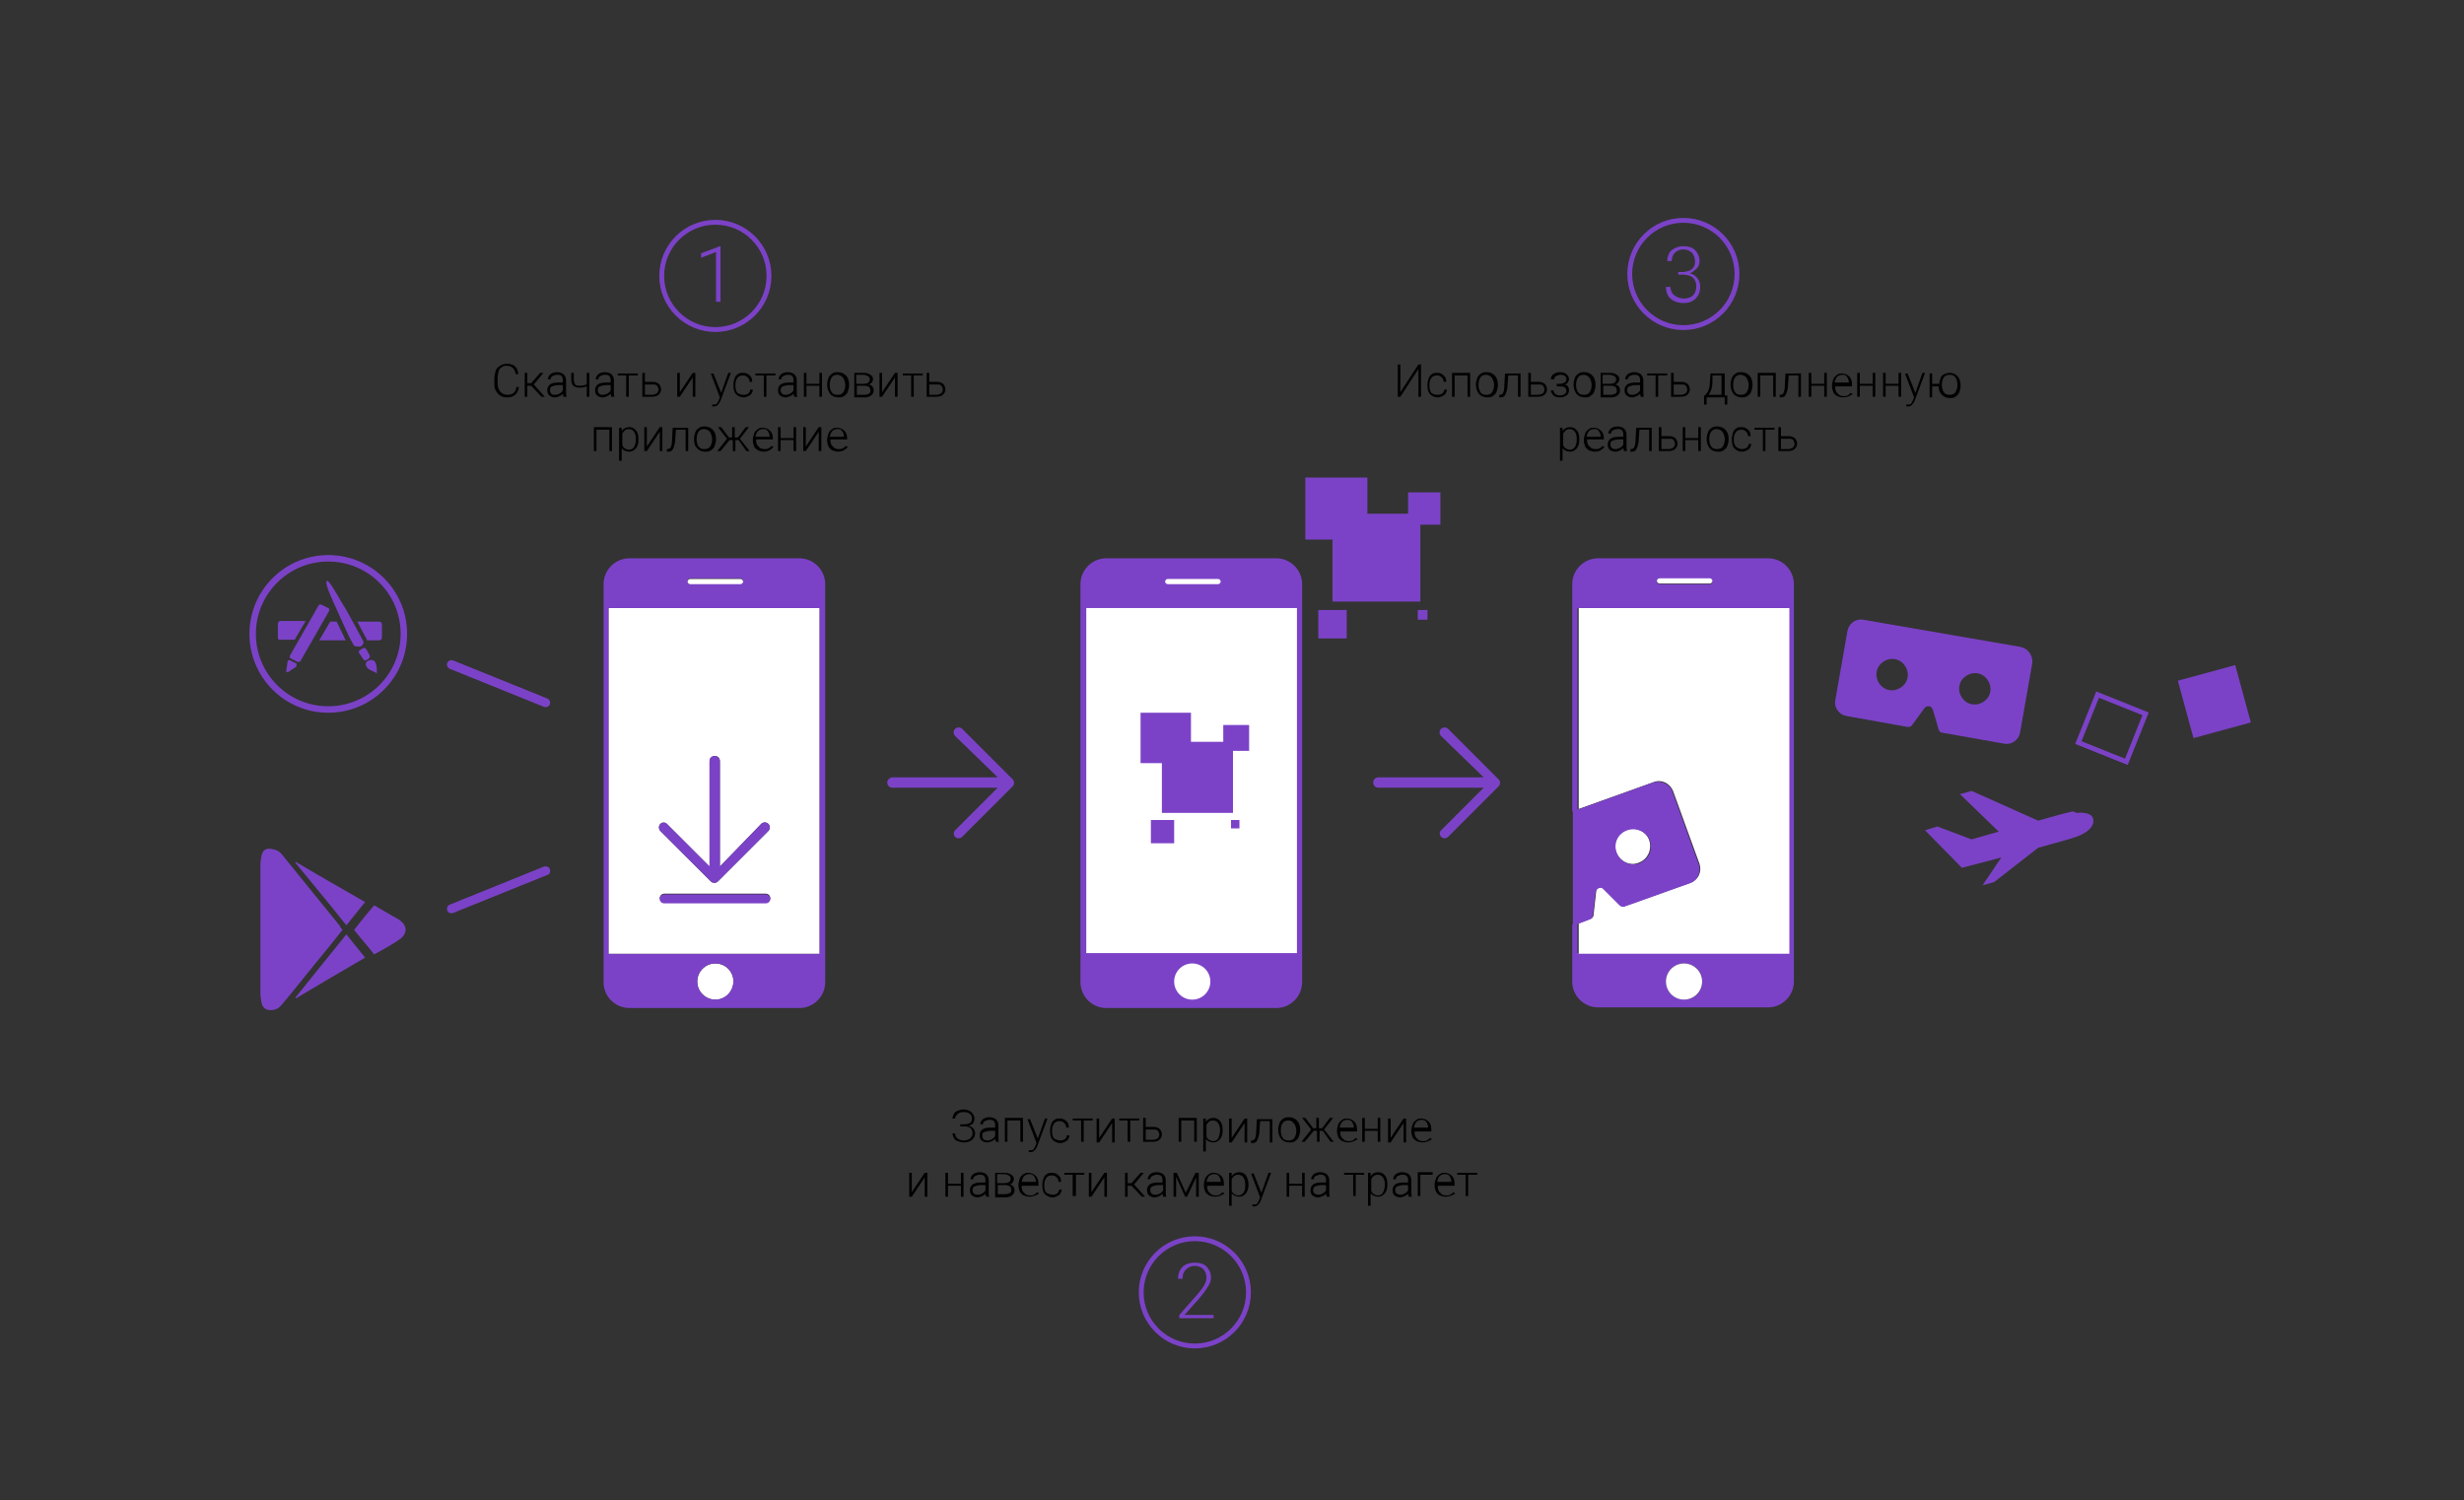 <?xml version="1.0" encoding="utf-8"?>
<!-- Generator: Adobe Illustrator 19.0.1, SVG Export Plug-In . SVG Version: 6.00 Build 0)  -->
<svg version="1.1" id="Слой_1" xmlns="http://www.w3.org/2000/svg" xmlns:xlink="http://www.w3.org/1999/xlink" x="0px" y="0px"
	 viewBox="0 0 381.3 232.2" style="enable-background:new 0 0 381.3 232.2;" xml:space="preserve">
<rect x="0" y="0" width="381.3" height="232.2" fill="#333333" stroke="none"/>
<style type="text/css">
	.st0{fill:#7B42C7;}
	.st1{fill:none;stroke:#7B42C7;stroke-miterlimit:10;}
	.st2{fill:#FFFFFF;}
	.st3{fill:none;}
	.st4{fill:none;stroke:#7B42C7;stroke-width:0.75;stroke-miterlimit:10;}
</style>
<g>
	<polygon class="st0" points="217.9,76.2 217.9,79.5 211.6,79.5 211.6,73.9 202,73.9 202,83.5 206.2,83.5 206.2,93.1 219.8,93.1 
		219.8,81.2 222.9,81.2 222.9,76.2 	"/>
	<rect x="204" y="94.4" class="st0" width="4.4" height="4.4"/>
	<rect x="219.4" y="94.4" class="st0" width="1.5" height="1.5"/>
</g>
<path class="st0" d="M43,98.7v-2.2c0-0.2,0.2-0.4,0.4-0.4h3.9l-1.7,2.9h-2.2C43.2,99.1,43,98.9,43,98.7z M45.8,103.2l-1.2,0.8
	c-0.2,0.1-0.3,0-0.3-0.2l0.2-1.4c0-0.2,0.2-0.3,0.4-0.2l1,0.5C45.9,102.9,45.9,103.1,45.8,103.2z M46,102.4l-1-0.5
	c-0.2-0.1-0.2-0.3-0.1-0.5l4.4-7.7c0.1-0.2,0.3-0.2,0.5-0.1l1,0.5c0.2,0.1,0.2,0.3,0.1,0.5l-4.4,7.7C46.5,102.4,46.2,102.5,46,102.4
	z M49.4,99.1l1.7-2.9h1l1.4,2.9H49.4z M54.9,100c-0.4-0.2-2.3-4.6-2.8-5.7c-0.5-1.1-2-4.2-1.5-4.4c0.3-0.2,1.6,2.2,2.5,3.7
	c0.9,1.4,2.8,5.1,3.1,5.6c0.2,0.4-0.2,0.8-0.5,0.9C55.4,100,55.3,100.1,54.9,100z M56.2,102l-0.6-0.9c-0.1-0.2-0.1-0.4,0.1-0.5
	l0.5-0.3c0.2-0.1,0.4,0,0.5,0.2l0.5,0.9c0.1,0.2,0,0.4-0.2,0.6l-0.4,0.2C56.5,102.2,56.3,102.2,56.2,102z M58.3,104.3
	c-0.1-0.4-1-0.4-1.5-1c-0.4-0.6-0.1-0.9,0.1-1C58.6,101.4,58.3,104.3,58.3,104.3z M59.1,98.7c0,0.2-0.2,0.4-0.4,0.4h-1.9
	c0-0.1-0.1-0.2-0.1-0.3c-0.1-0.1-0.2-0.3-0.4-0.7c-0.3-0.5-0.6-1.2-1-1.9h3.4c0.2,0,0.4,0.2,0.4,0.4L59.1,98.7L59.1,98.7z"/>
<g>
	<path class="st0" d="M53,143.9c-1.4,1.8-2.8,3.5-4.2,5.2c-1.8,2.2-3.5,4.4-5.3,6.5c-0.5,0.6-1.2,0.8-2,0.7c-0.8-0.2-1-0.8-1.1-1.5
		c0-0.3-0.1-0.6-0.1-0.9c0-6.7,0-13.4,0-20.1c0-0.5,0.1-1,0.2-1.5c0.2-0.8,0.8-1.1,1.6-0.9c0.6,0.1,1.1,0.3,1.5,0.8
		c3,3.7,6,7.4,9,11.1C52.7,143.6,52.8,143.7,53,143.9z"/>
	<path class="st0" d="M57.9,147.7c-1-1.3-2.1-2.5-3.1-3.8c1-1.3,2-2.5,3.1-3.8c0.4,0.2,0.8,0.5,1.2,0.7c0.9,0.5,1.7,1,2.6,1.5
		c1.4,0.9,1.4,2.2,0.1,3.1c-0.2,0.1-0.4,0.3-0.6,0.4C60.1,146.5,59,147.1,57.9,147.7z"/>
	<path class="st0" d="M56.5,139.6c-1,1.2-1.9,2.4-2.9,3.6c-2.6-3.3-5.3-6.5-7.9-9.7c0,0,0-0.1,0.1-0.1
		C49.3,135.5,52.9,137.5,56.5,139.6z"/>
	<path class="st0" d="M53.6,144.6c1,1.2,1.9,2.4,2.9,3.6c-3.6,2.1-7.2,4.2-10.7,6.3c0,0,0-0.1-0.1-0.1
		C48.3,151.2,50.9,147.9,53.6,144.6z"/>
</g>
<circle class="st1" cx="50.8" cy="98.1" r="11.7"/>
<path class="st0" d="M137.3,121.1c0,0.4,0.3,0.8,0.8,0.8h16.3l-6.6,6.6c-0.2,0.2-0.2,0.3-0.2,0.5c0,0.2,0.1,0.4,0.2,0.5
	c0.3,0.3,0.8,0.3,1.1,0l7.8-7.8c0.3-0.3,0.3-0.8,0-1.1l-7.8-7.8c-0.3-0.3-0.8-0.3-1.1,0c-0.3,0.3-0.3,0.8,0,1.1l6.6,6.4l-16.3,0
	C137.7,120.3,137.3,120.7,137.3,121.1z"/>
<g>
	<circle class="st2" cx="110.7" cy="151.9" r="2.8"/>
	<g>
		<circle class="st3" cx="110.7" cy="151.9" r="2.8"/>
		<path class="st3" d="M110,136.4c0.3,0.3,0.8,0.3,1.1,0l7.8-7.8c0.3-0.3,0.3-0.8,0-1.1c-0.3-0.3-0.8-0.3-1.1,0l-6.4,6.6l0-16.3
			c0-0.4-0.3-0.8-0.8-0.8s-0.8,0.3-0.8,0.8v16.3l-6.6-6.6c-0.2-0.2-0.3-0.2-0.5-0.2s-0.4,0.1-0.5,0.2c-0.3,0.3-0.3,0.8,0,1.1
			L110,136.4z"/>
		<path class="st3" d="M118.5,138.4h-15.7c-0.4,0-0.7,0.3-0.7,0.7s0.3,0.7,0.7,0.7h15.7c0.4,0,0.7-0.3,0.7-0.7
			S118.8,138.4,118.5,138.4z"/>
		<path class="st0" d="M123.7,86.4H97.4c-2.2,0-4,1.8-4,4V152c0,2.2,1.8,4,4,4h26.3c2.2,0,4-1.8,4-4V90.4
			C127.7,88.2,125.9,86.4,123.7,86.4z M106.8,89.5h7.8c0.2,0,0.4,0.2,0.4,0.4s-0.2,0.4-0.4,0.4h-7.8c-0.2,0-0.4-0.2-0.4-0.4
			S106.6,89.5,106.8,89.5z M110.7,154.7c-1.5,0-2.8-1.2-2.8-2.8c0-1.5,1.2-2.8,2.8-2.8s2.8,1.2,2.8,2.8
			C113.4,153.5,112.2,154.7,110.7,154.7z M126.8,147.6H94.2V94.1h32.6V147.6z"/>
		<path class="st2" d="M94.2,147.6h32.6V94.1H94.2V147.6z M118.5,139.7h-15.7c-0.4,0-0.7-0.3-0.7-0.7s0.3-0.7,0.7-0.7h15.7
			c0.4,0,0.7,0.3,0.7,0.7S118.8,139.7,118.5,139.7z M102.2,127.5c0.2-0.2,0.3-0.2,0.5-0.2s0.4,0.1,0.5,0.2l6.6,6.6v-16.3
			c0-0.4,0.3-0.8,0.8-0.8s0.8,0.3,0.8,0.8l0,16.3l6.4-6.6c0.3-0.3,0.8-0.3,1.1,0c0.3,0.3,0.3,0.8,0,1.1l-7.8,7.8
			c-0.3,0.3-0.8,0.3-1.1,0l-7.8-7.8C101.9,128.3,101.9,127.8,102.2,127.5z"/>
		<path class="st2" d="M106.8,90.4h7.8c0.2,0,0.4-0.2,0.4-0.4s-0.2-0.4-0.4-0.4h-7.8c-0.2,0-0.4,0.2-0.4,0.4S106.6,90.4,106.8,90.4z
			"/>
	</g>
	<path class="st0" d="M110,136.4c0.3,0.3,0.8,0.3,1.1,0l7.8-7.8c0.3-0.3,0.3-0.8,0-1.1c-0.3-0.3-0.8-0.3-1.1,0l-6.4,6.6l0-16.3
		c0-0.4-0.3-0.8-0.8-0.8s-0.8,0.3-0.8,0.8v16.3l-6.6-6.6c-0.2-0.2-0.3-0.2-0.5-0.2s-0.4,0.1-0.5,0.2c-0.3,0.3-0.3,0.8,0,1.1
		L110,136.4z"/>
	<path class="st0" d="M118.5,138.4h-15.7c-0.4,0-0.7,0.3-0.7,0.7s0.3,0.7,0.7,0.7h15.7c0.4,0,0.7-0.3,0.7-0.7
		S118.8,138.4,118.5,138.4z"/>
</g>
<path class="st0" d="M84.7,135.4l-14.6,5.9c-0.3,0.1-0.7,0-0.9-0.4v0c-0.1-0.3,0-0.7,0.4-0.9l14.6-5.9c0.3-0.1,0.7,0,0.9,0.4l0,0
	C85.2,134.9,85.1,135.3,84.7,135.4z"/>
<path class="st0" d="M84.7,108.1l-14.6-5.9c-0.3-0.1-0.7,0-0.9,0.4l0,0c-0.1,0.3,0,0.7,0.4,0.9l14.6,5.9c0.3,0.1,0.7,0,0.9-0.4l0,0
	C85.2,108.7,85.1,108.3,84.7,108.1z"/>
<path class="st0" d="M197.5,156h-26.3c-2.2,0-4-1.8-4-4V90.4c0-2.2,1.8-4,4-4h26.3c2.2,0,4,1.8,4,4V152
	C201.5,154.2,199.7,156,197.5,156z"/>
<rect x="168.1" y="94.1" class="st2" width="32.6" height="53.4"/>
<circle class="st2" cx="184.5" cy="151.9" r="2.8"/>
<path class="st2" d="M188.5,90.4h-7.8c-0.2,0-0.4-0.2-0.4-0.4l0,0c0-0.2,0.2-0.4,0.4-0.4h7.8c0.2,0,0.4,0.2,0.4,0.4l0,0
	C188.9,90.2,188.7,90.4,188.5,90.4z"/>
<g>
	<polygon class="st0" points="189.3,112.2 189.3,114.8 184.3,114.8 184.3,110.3 176.5,110.3 176.5,118.1 179.8,118.1 179.8,125.8 
		190.8,125.8 190.8,116.2 193.3,116.2 193.3,112.2 	"/>
	<rect x="178.1" y="126.9" class="st0" width="3.6" height="3.6"/>
	<rect x="190.5" y="126.9" class="st0" width="1.3" height="1.3"/>
</g>
<path class="st0" d="M212.5,121.1c0,0.4,0.3,0.8,0.8,0.8h16.3l-6.6,6.6c-0.2,0.2-0.2,0.3-0.2,0.5c0,0.2,0.1,0.4,0.2,0.5
	c0.3,0.3,0.8,0.3,1.1,0l7.8-7.8c0.3-0.3,0.3-0.8,0-1.1l-7.8-7.8c-0.3-0.3-0.8-0.3-1.1,0c-0.3,0.3-0.3,0.8,0,1.1l6.6,6.4l-16.3,0
	C212.8,120.3,212.5,120.7,212.5,121.1z"/>
<g>
	<path class="st3" d="M241.8,134.9c-0.5-1.4-2.1-2.1-3.5-1.6c-1.4,0.5-2.1,2.1-1.6,3.5c0.5,1.4,2.1,2.1,3.5,1.6
		C241.6,137.9,242.3,136.3,241.8,134.9C241.8,134.9,241.8,134.9,241.8,134.9z"/>
	<path class="st0" d="M273.6,86.4h-26.3c-2.2,0-4,1.8-4,4v35.2l0.8-0.3V94.1h32.6v53.4h-32.6v-4.7l-0.8,0.3v8.8c0,2.2,1.8,4,4,4
		h26.3c2.2,0,4-1.8,4-4V90.4C277.6,88.2,275.8,86.4,273.6,86.4z M264.6,90.4h-7.8c-0.2,0-0.4-0.2-0.4-0.4s0.2-0.4,0.4-0.4h7.8
		c0.2,0,0.4,0.2,0.4,0.4S264.8,90.4,264.6,90.4z M260.6,154.7c-1.5,0-2.8-1.2-2.8-2.8c0-1.5,1.2-2.8,2.8-2.8s2.8,1.2,2.8,2.8
		C263.4,153.5,262.2,154.7,260.6,154.7z"/>
	<path class="st2" d="M258.9,122.4l4.1,11.3c0.4,1.2-0.2,2.5-1.4,2.9l-10.1,3.6c-0.3,0.1-0.6,0-0.8-0.2l-2.5-2.5
		c-0.1-0.1-0.3-0.2-0.4-0.2c-0.4,0-0.8,0.3-0.8,0.7l-0.4,3.6c0,0.3-0.2,0.5-0.5,0.6l-1.8,0.7v4.7h32.6V94.1h-32.6v31.1l11.7-4.2
		C257.1,120.6,258.4,121.2,258.9,122.4z"/>
	<path class="st2" d="M253.6,133.5c1.4-0.5,2.1-2.1,1.6-3.5c0,0,0,0,0,0c-0.5-1.4-2.1-2.1-3.5-1.6c-1.4,0.5-2.1,2.1-1.6,3.5
		C250.7,133.3,252.2,134.1,253.6,133.5z"/>
	<circle class="st2" cx="260.6" cy="151.9" r="2.8"/>
	<path class="st2" d="M264.6,89.5h-7.8c-0.2,0-0.4,0.2-0.4,0.4s0.2,0.4,0.4,0.4h7.8c0.2,0,0.4-0.2,0.4-0.4S264.8,89.5,264.6,89.5z"
		/>
	<polygon class="st0" points="244.2,125.2 243.4,125.5 243.4,143.2 244.2,142.9 	"/>
	<path class="st0" d="M246,142.3c0.3-0.1,0.5-0.3,0.5-0.6l0.4-3.6c0-0.4,0.4-0.7,0.8-0.7c0.2,0,0.3,0.1,0.4,0.2l2.5,2.5
		c0.2,0.2,0.5,0.3,0.8,0.2l10.1-3.6c1.2-0.4,1.8-1.8,1.4-2.9l-4.1-11.3c-0.4-1.2-1.8-1.8-3-1.4l-11.7,4.2v17.7L246,142.3z
		 M251.8,128.5c1.4-0.5,3,0.2,3.5,1.6c0,0,0,0,0,0c0.5,1.4-0.2,2.9-1.6,3.5c-1.4,0.5-3-0.2-3.5-1.6
		C249.6,130.5,250.4,129,251.8,128.5z"/>
</g>
<path class="st0" d="M312.6,100.1l-24.3-4.2c-1.1-0.2-2.2,0.6-2.4,1.7l-1.9,10.8c-0.2,1.1,0.6,2.2,1.7,2.4l9.5,1.7
	c0.3,0,0.5,0,0.7-0.3l1.9-2.6c0.2-0.3,0.7-0.4,1-0.2c0.1,0.1,0.2,0.2,0.3,0.4l0.9,3.1c0.1,0.3,0.3,0.5,0.6,0.5l9.6,1.7
	c1.1,0.2,2.2-0.6,2.4-1.7l1.9-10.8C314.6,101.4,313.8,100.3,312.6,100.1z M292.4,106.8c-1.3-0.2-2.2-1.5-2-2.8s1.5-2.2,2.8-2
	c1.3,0.2,2.2,1.5,2,2.8c0,0,0,0,0,0C295,106.1,293.7,107,292.4,106.8z M305.2,109c-1.3-0.2-2.2-1.5-2-2.8c0.2-1.3,1.5-2.2,2.8-2
	c1.3,0.2,2.2,1.5,2,2.8c0,0,0,0,0,0C307.8,108.3,306.5,109.2,305.2,109z"/>
<rect x="338" y="104" transform="matrix(0.965 -0.263 0.263 0.965 -16.503 93.88)" class="st0" width="9.2" height="9.2"/>
<rect x="323" y="108.6" transform="matrix(0.928 0.372 -0.372 0.928 65.257 -113.442)" class="st4" width="8" height="8"/>
<circle class="st4" cx="110.7" cy="42.7" r="8.3"/>
<g>
	<path class="st0" d="M111.5,46.7h-0.7V39l-2.3,0.9v-0.7l2.9-1.1h0.1V46.7z"/>
</g>
<circle class="st4" cx="184.9" cy="200" r="8.3"/>
<circle class="st4" cx="260.5" cy="42.4" r="8.3"/>
<g>
	<path class="st0" d="M187.8,204h-5.3v-0.5l2.9-3.3c0.5-0.6,0.8-1,1-1.4s0.3-0.7,0.3-1.1c0-0.5-0.2-1-0.5-1.3s-0.8-0.5-1.3-0.5
		c-0.6,0-1,0.2-1.4,0.6s-0.5,0.8-0.5,1.4h-0.7c0-0.5,0.1-0.9,0.3-1.3s0.5-0.7,0.9-0.9s0.9-0.3,1.4-0.3c0.8,0,1.4,0.2,1.8,0.6
		s0.7,1,0.7,1.7c0,0.4-0.1,0.8-0.4,1.3s-0.7,1.1-1.3,1.8l-2.4,2.7h4.5V204z"/>
</g>
<g>
	<path class="st0" d="M259.6,42.1h0.7c0.4,0,0.8-0.1,1.1-0.2s0.5-0.3,0.7-0.6s0.2-0.5,0.2-0.9c0-0.5-0.2-1-0.5-1.3s-0.8-0.5-1.3-0.5
		c-0.5,0-1,0.2-1.3,0.5s-0.5,0.7-0.5,1.3h-0.7c0-0.4,0.1-0.8,0.3-1.2s0.5-0.6,0.9-0.8s0.8-0.3,1.3-0.3c0.8,0,1.4,0.2,1.8,0.6
		s0.7,1,0.7,1.7c0,0.4-0.1,0.8-0.4,1.1s-0.6,0.6-1.1,0.8c0.5,0.1,0.9,0.4,1.2,0.8s0.4,0.8,0.4,1.3c0,0.7-0.2,1.3-0.7,1.8
		s-1.1,0.7-1.9,0.7c-0.5,0-1-0.1-1.4-0.3s-0.8-0.5-1-0.9s-0.3-0.8-0.3-1.3h0.7c0,0.5,0.2,1,0.6,1.3s0.9,0.5,1.5,0.5
		c0.6,0,1.1-0.2,1.4-0.5s0.5-0.8,0.5-1.4c0-0.6-0.2-1-0.5-1.3s-0.9-0.5-1.6-0.5h-0.7V42.1z"/>
</g>
<path class="st0" d="M303.6,134.3l6.1-1.6l-2.9,4.3l1.8-0.5l6.8-5.3l5-1.4l0.3-0.1c2.4-0.7,3.5-1.9,3.2-3c-0.2-0.9-1.6-1-2.6-0.9
	c0,0-0.4-0.3-0.7-0.2c-0.1,0-2.4,0.6-5.2,1.4l-10.3-4.6l-1.8,0.5l6,5.8c-2.4,0.7-4.2,1.2-4.2,1.2l-5.3-2l-1.9,0.6L303.6,134.3z"/>
<g>
	<path d="M80.3,59.9c-0.1,0.5-0.2,0.9-0.6,1.2c-0.3,0.3-0.7,0.4-1.3,0.4c-0.4,0-0.7-0.1-1-0.3c-0.3-0.2-0.5-0.4-0.7-0.8
		c-0.2-0.3-0.2-0.7-0.2-1.2v-0.6c0-0.4,0.1-0.8,0.2-1.2s0.4-0.6,0.7-0.8c0.3-0.2,0.6-0.3,1-0.3c0.5,0,1,0.1,1.3,0.4
		c0.3,0.3,0.5,0.7,0.5,1.2h-0.4c-0.1-0.8-0.6-1.3-1.4-1.3c-0.5,0-0.8,0.2-1.1,0.5C77.1,57.6,77,58,77,58.6v0.6c0,0.6,0.1,1,0.4,1.4
		c0.3,0.3,0.6,0.5,1.1,0.5c0.4,0,0.8-0.1,1-0.3c0.2-0.2,0.4-0.5,0.4-0.9H80.3z"/>
	<path d="M82.2,59.7h-0.6v1.7h-0.4v-3.7h0.4v1.6h0.6l1.4-1.6h0.5l-1.5,1.8l1.7,1.9h-0.5L82.2,59.7z"/>
	<path d="M87.2,61.4c0-0.1-0.1-0.3-0.1-0.5c-0.1,0.2-0.3,0.3-0.5,0.4c-0.2,0.1-0.5,0.2-0.7,0.2c-0.4,0-0.6-0.1-0.9-0.3
		c-0.2-0.2-0.3-0.4-0.3-0.8c0-0.4,0.1-0.6,0.4-0.9c0.3-0.2,0.7-0.3,1.3-0.3h0.7v-0.4c0-0.3-0.1-0.5-0.2-0.6
		c-0.2-0.2-0.4-0.2-0.7-0.2c-0.3,0-0.5,0.1-0.7,0.2s-0.3,0.3-0.3,0.5l-0.4,0c0-0.3,0.1-0.5,0.4-0.8c0.3-0.2,0.6-0.3,1-0.3
		c0.4,0,0.7,0.1,1,0.3c0.2,0.2,0.4,0.5,0.4,0.9v1.8c0,0.4,0,0.6,0.1,0.8v0H87.2z M85.9,61.1c0.3,0,0.5-0.1,0.7-0.2
		c0.2-0.1,0.4-0.3,0.5-0.5v-0.8h-0.7c-0.4,0-0.7,0.1-1,0.2c-0.2,0.1-0.3,0.3-0.3,0.6c0,0.2,0.1,0.4,0.2,0.5
		C85.4,61.1,85.6,61.1,85.9,61.1z"/>
	<path d="M91.2,61.4h-0.4v-1.6c-0.3,0.1-0.7,0.2-1,0.2c-0.5,0-0.8-0.1-1.1-0.3c-0.2-0.2-0.3-0.6-0.3-1v-1h0.4v1
		c0,0.4,0.1,0.6,0.2,0.8c0.2,0.2,0.4,0.2,0.8,0.2c0.3,0,0.7-0.1,1-0.2v-1.8h0.4V61.4z"/>
	<path d="M94.6,61.4c0-0.1-0.1-0.3-0.1-0.5c-0.1,0.2-0.3,0.3-0.5,0.4c-0.2,0.1-0.5,0.2-0.7,0.2c-0.4,0-0.6-0.1-0.9-0.3
		c-0.2-0.2-0.3-0.4-0.3-0.8c0-0.4,0.1-0.6,0.4-0.9c0.3-0.2,0.7-0.3,1.3-0.3h0.7v-0.4c0-0.3-0.1-0.5-0.2-0.6
		c-0.2-0.2-0.4-0.2-0.7-0.2c-0.3,0-0.5,0.1-0.7,0.2s-0.3,0.3-0.3,0.5l-0.4,0c0-0.3,0.1-0.5,0.4-0.8c0.3-0.2,0.6-0.3,1-0.3
		c0.4,0,0.7,0.1,1,0.3c0.2,0.2,0.4,0.5,0.4,0.9v1.8c0,0.4,0,0.6,0.1,0.8v0H94.6z M93.3,61.1c0.3,0,0.5-0.1,0.7-0.2
		c0.2-0.1,0.4-0.3,0.5-0.5v-0.8h-0.7c-0.4,0-0.7,0.1-1,0.2c-0.2,0.1-0.3,0.3-0.3,0.6c0,0.2,0.1,0.4,0.2,0.5
		C92.9,61.1,93.1,61.1,93.3,61.1z"/>
	<path d="M98.6,58.1h-1.3v3.3h-0.4v-3.3h-1.3v-0.3h3.1V58.1z"/>
	<path d="M99.8,59.1h1.1c0.3,0,0.5,0,0.7,0.1c0.2,0.1,0.4,0.2,0.5,0.4c0.1,0.2,0.2,0.4,0.2,0.6c0,0.4-0.1,0.6-0.4,0.9
		c-0.2,0.2-0.6,0.3-1,0.3h-1.5v-3.7h0.4V59.1z M99.8,59.4v1.7h1.1c0.3,0,0.5-0.1,0.7-0.2c0.2-0.1,0.3-0.4,0.3-0.6
		c0-0.2-0.1-0.4-0.2-0.6c-0.2-0.2-0.4-0.2-0.7-0.2H99.8z"/>
	<path d="M107.2,57.7h0.4v3.7h-0.4v-3l-2,3h-0.4v-3.7h0.4v3L107.2,57.7z"/>
	<path d="M111.6,60.8l1.1-3.1h0.4l-1.6,4.3l-0.1,0.2c-0.2,0.4-0.5,0.7-0.9,0.7c-0.1,0-0.2,0-0.3,0l0-0.3l0.2,0c0.2,0,0.4,0,0.5-0.1
		c0.1-0.1,0.2-0.3,0.3-0.5l0.2-0.5l-1.4-3.7h0.4L111.6,60.8z"/>
	<path d="M115.1,61.1c0.3,0,0.5-0.1,0.7-0.2c0.2-0.2,0.3-0.4,0.3-0.6h0.4c0,0.2-0.1,0.4-0.2,0.6c-0.1,0.2-0.3,0.3-0.5,0.4
		c-0.2,0.1-0.4,0.2-0.7,0.2c-0.5,0-0.9-0.2-1.2-0.5c-0.3-0.3-0.4-0.8-0.4-1.4v-0.1c0-0.4,0.1-0.7,0.2-1s0.3-0.5,0.5-0.6
		c0.2-0.2,0.5-0.2,0.8-0.2c0.4,0,0.7,0.1,1,0.4c0.3,0.2,0.4,0.6,0.4,1h-0.4c0-0.3-0.1-0.5-0.3-0.7c-0.2-0.2-0.4-0.3-0.7-0.3
		c-0.4,0-0.7,0.1-0.9,0.4c-0.2,0.3-0.3,0.6-0.3,1.1v0.1c0,0.5,0.1,0.8,0.3,1.1C114.4,61,114.7,61.1,115.1,61.1z"/>
	<path d="M119.9,58.1h-1.3v3.3h-0.4v-3.3h-1.3v-0.3h3.1V58.1z"/>
	<path d="M122.9,61.4c0-0.1-0.1-0.3-0.1-0.5c-0.1,0.2-0.3,0.3-0.5,0.4c-0.2,0.1-0.5,0.2-0.7,0.2c-0.4,0-0.6-0.1-0.9-0.3
		c-0.2-0.2-0.3-0.4-0.3-0.8c0-0.4,0.1-0.6,0.4-0.9c0.3-0.2,0.7-0.3,1.3-0.3h0.7v-0.4c0-0.3-0.1-0.5-0.2-0.6
		c-0.2-0.2-0.4-0.2-0.7-0.2c-0.3,0-0.5,0.1-0.7,0.2s-0.3,0.3-0.3,0.5l-0.4,0c0-0.3,0.1-0.5,0.4-0.8c0.3-0.2,0.6-0.3,1-0.3
		c0.4,0,0.7,0.1,1,0.3c0.2,0.2,0.4,0.5,0.4,0.9v1.8c0,0.4,0,0.6,0.1,0.8v0H122.9z M121.6,61.1c0.3,0,0.5-0.1,0.7-0.2
		c0.2-0.1,0.4-0.3,0.5-0.5v-0.8h-0.7c-0.4,0-0.7,0.1-1,0.2c-0.2,0.1-0.3,0.3-0.3,0.6c0,0.2,0.1,0.4,0.2,0.5
		C121.2,61.1,121.4,61.1,121.6,61.1z"/>
	<path d="M127.2,61.4h-0.4v-1.7h-2v1.7h-0.4v-3.7h0.4v1.7h2v-1.7h0.4V61.4z"/>
	<path d="M128,59.5c0-0.4,0.1-0.7,0.2-1c0.1-0.3,0.3-0.5,0.6-0.7c0.3-0.2,0.5-0.2,0.9-0.2c0.5,0,0.9,0.2,1.2,0.5
		c0.3,0.3,0.5,0.8,0.5,1.4v0.1c0,0.4-0.1,0.7-0.2,1c-0.1,0.3-0.3,0.5-0.6,0.7s-0.5,0.2-0.9,0.2c-0.5,0-0.9-0.2-1.2-0.5
		C128.2,60.6,128,60.2,128,59.5L128,59.5z M128.4,59.6c0,0.4,0.1,0.8,0.3,1.1c0.2,0.3,0.5,0.4,0.9,0.4c0.4,0,0.7-0.1,0.9-0.4
		c0.2-0.3,0.3-0.7,0.3-1.1v-0.1c0-0.3-0.1-0.5-0.2-0.8s-0.3-0.4-0.4-0.5c-0.2-0.1-0.4-0.2-0.6-0.2c-0.4,0-0.7,0.1-0.9,0.4
		C128.5,58.7,128.4,59.1,128.4,59.6L128.4,59.6z"/>
	<path d="M132.2,61.4v-3.7h1.4c0.5,0,0.8,0.1,1.1,0.3c0.3,0.2,0.4,0.4,0.4,0.7c0,0.2-0.1,0.3-0.2,0.5c-0.1,0.1-0.3,0.3-0.5,0.3
		c0.2,0,0.4,0.1,0.6,0.3c0.1,0.2,0.2,0.3,0.2,0.6c0,0.3-0.1,0.6-0.4,0.8c-0.2,0.2-0.6,0.3-1,0.3H132.2z M132.6,59.4h1
		c0.6,0,1-0.2,1-0.7c0-0.2-0.1-0.4-0.3-0.5c-0.2-0.1-0.4-0.2-0.8-0.2h-1V59.4z M132.6,59.7v1.4h1.2c0.3,0,0.5-0.1,0.7-0.2
		s0.2-0.3,0.2-0.5c0-0.2-0.1-0.4-0.2-0.5s-0.4-0.2-0.7-0.2H132.6z"/>
	<path d="M138.5,57.7h0.4v3.7h-0.4v-3l-2,3h-0.4v-3.7h0.4v3L138.5,57.7z"/>
	<path d="M142.7,58.1h-1.3v3.3h-0.4v-3.3h-1.3v-0.3h3.1V58.1z"/>
	<path d="M143.8,59.1h1.1c0.3,0,0.5,0,0.7,0.1c0.2,0.1,0.4,0.2,0.5,0.4c0.1,0.2,0.2,0.4,0.2,0.6c0,0.4-0.1,0.6-0.4,0.9
		c-0.2,0.2-0.6,0.3-1,0.3h-1.5v-3.7h0.4V59.1z M143.8,59.4v1.7h1.1c0.3,0,0.5-0.1,0.7-0.2c0.2-0.1,0.3-0.4,0.3-0.6
		c0-0.2-0.1-0.4-0.2-0.6c-0.2-0.2-0.4-0.2-0.7-0.2H143.8z"/>
	<path d="M94.7,69.8h-0.4v-3.3h-2v3.3h-0.4v-3.7h2.8V69.8z"/>
	<path d="M98.8,68c0,0.6-0.1,1-0.4,1.4c-0.3,0.3-0.6,0.5-1,0.5c-0.5,0-0.9-0.2-1.2-0.5v1.9h-0.4v-5.1h0.4l0,0.5
		c0.3-0.4,0.7-0.6,1.2-0.6c0.4,0,0.8,0.2,1,0.5C98.7,66.9,98.8,67.4,98.8,68L98.8,68z M98.4,67.9c0-0.5-0.1-0.8-0.3-1.1
		s-0.5-0.4-0.8-0.4c-0.3,0-0.5,0.1-0.6,0.2s-0.3,0.3-0.4,0.5v1.8c0.1,0.2,0.2,0.4,0.4,0.5s0.4,0.2,0.6,0.2c0.3,0,0.6-0.1,0.8-0.4
		C98.3,68.9,98.4,68.5,98.4,67.9z"/>
	<path d="M102.1,66.1h0.4v3.7h-0.4v-3l-2,3h-0.4v-3.7h0.4v3L102.1,66.1z"/>
	<path d="M106.5,66.1v3.7h-0.4v-3.3h-1.5l-0.1,1.4c0,0.5-0.1,0.9-0.2,1.2c-0.1,0.3-0.2,0.5-0.3,0.6c-0.1,0.1-0.3,0.2-0.6,0.2h-0.2
		v-0.4l0.1,0c0.2,0,0.4-0.1,0.5-0.3s0.2-0.6,0.2-1.2l0.1-1.8H106.5z"/>
	<path d="M107.4,67.9c0-0.4,0.1-0.7,0.2-1c0.1-0.3,0.3-0.5,0.6-0.7c0.3-0.2,0.5-0.2,0.9-0.2c0.5,0,0.9,0.2,1.2,0.5
		c0.3,0.3,0.5,0.8,0.5,1.4V68c0,0.4-0.1,0.7-0.2,1c-0.1,0.3-0.3,0.5-0.6,0.7s-0.5,0.2-0.9,0.2c-0.5,0-0.9-0.2-1.2-0.5
		C107.5,69,107.4,68.6,107.4,67.9L107.4,67.9z M107.8,68c0,0.4,0.1,0.8,0.3,1.1c0.2,0.3,0.5,0.4,0.9,0.4c0.4,0,0.7-0.1,0.9-0.4
		c0.2-0.3,0.3-0.7,0.3-1.1v-0.1c0-0.3-0.1-0.5-0.2-0.8s-0.3-0.4-0.4-0.5c-0.2-0.1-0.4-0.2-0.6-0.2c-0.4,0-0.7,0.1-0.9,0.4
		C107.9,67.1,107.8,67.5,107.8,68L107.8,68z"/>
	<path d="M114.3,68.1h-0.5v1.7h-0.4v-1.7h-0.5l-1.4,1.7H111l1.5-1.9l-1.4-1.8h0.5l1.2,1.6h0.5v-1.6h0.4v1.6h0.5l1.2-1.6h0.5
		l-1.4,1.8l1.5,1.9h-0.5L114.3,68.1z"/>
	<path d="M118.2,69.9c-0.3,0-0.6-0.1-0.9-0.2c-0.3-0.2-0.5-0.4-0.6-0.6c-0.1-0.3-0.2-0.6-0.2-0.9v-0.1c0-0.4,0.1-0.7,0.2-1
		c0.1-0.3,0.3-0.5,0.6-0.7c0.2-0.2,0.5-0.2,0.8-0.2c0.4,0,0.8,0.2,1.1,0.5c0.3,0.3,0.4,0.7,0.4,1.3V68h-2.6v0.1c0,0.4,0.1,0.8,0.4,1
		c0.2,0.3,0.5,0.4,0.9,0.4c0.2,0,0.4,0,0.6-0.1c0.2-0.1,0.3-0.2,0.5-0.4l0.3,0.2C119.2,69.7,118.7,69.9,118.2,69.9z M118.1,66.4
		c-0.3,0-0.6,0.1-0.8,0.3c-0.2,0.2-0.3,0.5-0.4,0.9h2.2v0c0-0.4-0.1-0.6-0.3-0.9S118.4,66.4,118.1,66.4z"/>
	<path d="M123.2,69.8h-0.4v-1.7h-2v1.7h-0.4v-3.7h0.4v1.7h2v-1.7h0.4V69.8z"/>
	<path d="M126.7,66.1h0.4v3.7h-0.4v-3l-2,3h-0.4v-3.7h0.4v3L126.7,66.1z"/>
	<path d="M129.7,69.9c-0.3,0-0.6-0.1-0.9-0.2c-0.3-0.2-0.5-0.4-0.6-0.6c-0.1-0.3-0.2-0.6-0.2-0.9v-0.1c0-0.4,0.1-0.7,0.2-1
		c0.1-0.3,0.3-0.5,0.6-0.7c0.2-0.2,0.5-0.2,0.8-0.2c0.4,0,0.8,0.2,1.1,0.5c0.3,0.3,0.4,0.7,0.4,1.3V68h-2.6v0.1c0,0.4,0.1,0.8,0.4,1
		c0.2,0.3,0.5,0.4,0.9,0.4c0.2,0,0.4,0,0.6-0.1c0.2-0.1,0.3-0.2,0.5-0.4l0.3,0.2C130.7,69.7,130.2,69.9,129.7,69.9z M129.6,66.4
		c-0.3,0-0.6,0.1-0.8,0.3c-0.2,0.2-0.3,0.5-0.4,0.9h2.2v0c0-0.4-0.1-0.6-0.3-0.9S129.9,66.4,129.6,66.4z"/>
</g>
<g>
	<path d="M219.5,56.4h0.4v5h-0.4v-4.3l-2.8,4.3h-0.4v-5h0.4v4.3L219.5,56.4z"/>
	<path d="M222.5,61.1c0.3,0,0.5-0.1,0.7-0.2c0.2-0.2,0.3-0.4,0.3-0.6h0.4c0,0.2-0.1,0.4-0.2,0.6c-0.1,0.2-0.3,0.3-0.5,0.4
		c-0.2,0.1-0.4,0.2-0.7,0.2c-0.5,0-0.9-0.2-1.2-0.5c-0.3-0.3-0.4-0.8-0.4-1.4v-0.1c0-0.4,0.1-0.7,0.2-1s0.3-0.5,0.5-0.6
		c0.2-0.2,0.5-0.2,0.8-0.2c0.4,0,0.7,0.1,1,0.4c0.3,0.2,0.4,0.6,0.4,1h-0.4c0-0.3-0.1-0.5-0.3-0.7c-0.2-0.2-0.4-0.3-0.7-0.3
		c-0.4,0-0.7,0.1-0.9,0.4c-0.2,0.3-0.3,0.6-0.3,1.1v0.1c0,0.5,0.1,0.8,0.3,1.1C221.8,61,222.1,61.1,222.5,61.1z"/>
	<path d="M227.5,61.4h-0.4v-3.3h-2v3.3h-0.4v-3.7h2.8V61.4z"/>
	<path d="M228.4,59.5c0-0.4,0.1-0.7,0.2-1c0.1-0.3,0.3-0.5,0.6-0.7c0.3-0.2,0.5-0.2,0.9-0.2c0.5,0,0.9,0.2,1.2,0.5
		c0.3,0.3,0.5,0.8,0.5,1.4v0.1c0,0.4-0.1,0.7-0.2,1c-0.1,0.3-0.3,0.5-0.6,0.7s-0.5,0.2-0.9,0.2c-0.5,0-0.9-0.2-1.2-0.5
		C228.6,60.6,228.4,60.2,228.4,59.5L228.4,59.5z M228.8,59.6c0,0.4,0.1,0.8,0.3,1.1c0.2,0.3,0.5,0.4,0.9,0.4c0.4,0,0.7-0.1,0.9-0.4
		c0.2-0.3,0.3-0.7,0.3-1.1v-0.1c0-0.3-0.1-0.5-0.2-0.8s-0.3-0.4-0.4-0.5c-0.2-0.1-0.4-0.2-0.6-0.2c-0.4,0-0.7,0.1-0.9,0.4
		C228.9,58.7,228.8,59.1,228.8,59.6L228.8,59.6z"/>
	<path d="M235.3,57.7v3.7h-0.4v-3.3h-1.5l-0.1,1.4c0,0.5-0.1,0.9-0.2,1.2c-0.1,0.3-0.2,0.5-0.3,0.6c-0.1,0.1-0.3,0.2-0.6,0.2h-0.2
		v-0.4l0.1,0c0.2,0,0.4-0.1,0.5-0.3s0.2-0.6,0.2-1.2l0.1-1.8H235.3z"/>
	<path d="M236.9,59.1h1.1c0.3,0,0.5,0,0.7,0.1c0.2,0.1,0.4,0.2,0.5,0.4c0.1,0.2,0.2,0.4,0.2,0.6c0,0.4-0.1,0.6-0.4,0.9
		c-0.2,0.2-0.6,0.3-1,0.3h-1.5v-3.7h0.4V59.1z M236.9,59.4v1.7h1.1c0.3,0,0.5-0.1,0.7-0.2c0.2-0.1,0.3-0.4,0.3-0.6
		c0-0.2-0.1-0.4-0.2-0.6c-0.2-0.2-0.4-0.2-0.7-0.2H236.9z"/>
	<path d="M242.4,58.7c0-0.2-0.1-0.4-0.2-0.5s-0.4-0.2-0.7-0.2c-0.3,0-0.5,0.1-0.7,0.2c-0.2,0.1-0.3,0.3-0.3,0.5H240
		c0-0.3,0.1-0.6,0.4-0.8c0.3-0.2,0.6-0.3,1-0.3c0.4,0,0.8,0.1,1,0.3s0.4,0.4,0.4,0.8c0,0.2-0.1,0.3-0.2,0.5s-0.3,0.3-0.5,0.3
		c0.5,0.1,0.7,0.4,0.7,0.9c0,0.3-0.1,0.6-0.4,0.8s-0.6,0.3-1,0.3c-0.4,0-0.8-0.1-1-0.3s-0.4-0.5-0.4-0.8h0.4c0,0.2,0.1,0.4,0.3,0.6
		c0.2,0.1,0.4,0.2,0.7,0.2c0.3,0,0.6-0.1,0.7-0.2c0.2-0.1,0.3-0.3,0.3-0.5c0-0.2-0.1-0.4-0.2-0.5s-0.4-0.2-0.7-0.2h-0.6v-0.4h0.6
		C242.1,59.3,242.4,59.1,242.4,58.7z"/>
	<path d="M243.5,59.5c0-0.4,0.1-0.7,0.2-1c0.1-0.3,0.3-0.5,0.6-0.7c0.3-0.2,0.5-0.2,0.9-0.2c0.5,0,0.9,0.2,1.2,0.5
		c0.3,0.3,0.5,0.8,0.5,1.4v0.1c0,0.4-0.1,0.7-0.2,1c-0.1,0.3-0.3,0.5-0.6,0.7s-0.5,0.2-0.9,0.2c-0.5,0-0.9-0.2-1.2-0.5
		C243.7,60.6,243.5,60.2,243.5,59.5L243.5,59.5z M243.9,59.6c0,0.4,0.1,0.8,0.3,1.1c0.2,0.3,0.5,0.4,0.9,0.4c0.4,0,0.7-0.1,0.9-0.4
		c0.2-0.3,0.3-0.7,0.3-1.1v-0.1c0-0.3-0.1-0.5-0.2-0.8s-0.3-0.4-0.4-0.5c-0.2-0.1-0.4-0.2-0.6-0.2c-0.4,0-0.7,0.1-0.9,0.4
		C244,58.7,243.9,59.1,243.9,59.6L243.9,59.6z"/>
	<path d="M247.7,61.4v-3.7h1.4c0.5,0,0.8,0.1,1.1,0.3c0.3,0.2,0.4,0.4,0.4,0.7c0,0.2-0.1,0.3-0.2,0.5c-0.1,0.1-0.3,0.3-0.5,0.3
		c0.2,0,0.4,0.1,0.6,0.3c0.1,0.2,0.2,0.3,0.2,0.6c0,0.3-0.1,0.6-0.4,0.8c-0.2,0.2-0.6,0.3-1,0.3H247.7z M248.1,59.4h1
		c0.6,0,1-0.2,1-0.7c0-0.2-0.1-0.4-0.3-0.5c-0.2-0.1-0.4-0.2-0.8-0.2h-1V59.4z M248.1,59.7v1.4h1.2c0.3,0,0.5-0.1,0.7-0.2
		s0.2-0.3,0.2-0.5c0-0.2-0.1-0.4-0.2-0.5s-0.4-0.2-0.7-0.2H248.1z"/>
	<path d="M253.9,61.4c0-0.1-0.1-0.3-0.1-0.5c-0.1,0.2-0.3,0.3-0.5,0.4c-0.2,0.1-0.5,0.2-0.7,0.2c-0.4,0-0.6-0.1-0.9-0.3
		c-0.2-0.2-0.3-0.4-0.3-0.8c0-0.4,0.1-0.6,0.4-0.9c0.3-0.2,0.7-0.3,1.3-0.3h0.7v-0.4c0-0.3-0.1-0.5-0.2-0.6
		c-0.2-0.2-0.4-0.2-0.7-0.2c-0.3,0-0.5,0.1-0.7,0.2s-0.3,0.3-0.3,0.5l-0.4,0c0-0.3,0.1-0.5,0.4-0.8c0.3-0.2,0.6-0.3,1-0.3
		c0.4,0,0.7,0.1,1,0.3c0.2,0.2,0.4,0.5,0.4,0.9v1.8c0,0.4,0,0.6,0.1,0.8v0H253.9z M252.6,61.1c0.3,0,0.5-0.1,0.7-0.2
		c0.2-0.1,0.4-0.3,0.5-0.5v-0.8h-0.7c-0.4,0-0.7,0.1-1,0.2c-0.2,0.1-0.3,0.3-0.3,0.6c0,0.2,0.1,0.4,0.2,0.5
		C252.2,61.1,252.4,61.1,252.6,61.1z"/>
	<path d="M257.9,58.1h-1.3v3.3h-0.4v-3.3h-1.3v-0.3h3.1V58.1z"/>
	<path d="M259,59.1h1.1c0.3,0,0.5,0,0.7,0.1c0.2,0.1,0.4,0.2,0.5,0.4c0.1,0.2,0.2,0.4,0.2,0.6c0,0.4-0.1,0.6-0.4,0.9
		c-0.2,0.2-0.6,0.3-1,0.3h-1.5v-3.7h0.4V59.1z M259,59.4v1.7h1.1c0.3,0,0.5-0.1,0.7-0.2c0.2-0.1,0.3-0.4,0.3-0.6
		c0-0.2-0.1-0.4-0.2-0.6c-0.2-0.2-0.4-0.2-0.7-0.2H259z"/>
	<path d="M263.9,61.1l0.2-0.2c0.3-0.4,0.5-1,0.5-1.7l0.1-1.4h2.2v3.4h0.4v1.4h-0.4v-1.1h-2.8v1.1h-0.4l0-1.4H263.9z M264.4,61.1h2
		v-3h-1.4l0,1C265,59.9,264.8,60.6,264.4,61.1z"/>
	<path d="M267.8,59.5c0-0.4,0.1-0.7,0.2-1c0.1-0.3,0.3-0.5,0.6-0.7c0.3-0.2,0.5-0.2,0.9-0.2c0.5,0,0.9,0.2,1.2,0.5
		c0.3,0.3,0.5,0.8,0.5,1.4v0.1c0,0.4-0.1,0.7-0.2,1c-0.1,0.3-0.3,0.5-0.6,0.7s-0.5,0.2-0.9,0.2c-0.5,0-0.9-0.2-1.2-0.5
		C268,60.6,267.8,60.2,267.8,59.5L267.8,59.5z M268.2,59.6c0,0.4,0.1,0.8,0.3,1.1c0.2,0.3,0.5,0.4,0.9,0.4c0.4,0,0.7-0.1,0.9-0.4
		c0.2-0.3,0.3-0.7,0.3-1.1v-0.1c0-0.3-0.1-0.5-0.2-0.8s-0.3-0.4-0.4-0.5c-0.2-0.1-0.4-0.2-0.6-0.2c-0.4,0-0.7,0.1-0.9,0.4
		C268.3,58.7,268.2,59.1,268.2,59.6L268.2,59.6z"/>
	<path d="M274.8,61.4h-0.4v-3.3h-2v3.3H272v-3.7h2.8V61.4z"/>
	<path d="M278.7,57.7v3.7h-0.4v-3.3h-1.5l-0.1,1.4c0,0.5-0.1,0.9-0.2,1.2c-0.1,0.3-0.2,0.5-0.3,0.6c-0.1,0.1-0.3,0.2-0.6,0.2h-0.2
		v-0.4l0.1,0c0.2,0,0.4-0.1,0.5-0.3s0.2-0.6,0.2-1.2l0.1-1.8H278.7z"/>
	<path d="M282.7,61.4h-0.4v-1.7h-2v1.7h-0.4v-3.7h0.4v1.7h2v-1.7h0.4V61.4z"/>
	<path d="M285.2,61.5c-0.3,0-0.6-0.1-0.9-0.2c-0.3-0.2-0.5-0.4-0.6-0.6c-0.1-0.3-0.2-0.6-0.2-0.9v-0.1c0-0.4,0.1-0.7,0.2-1
		c0.1-0.3,0.3-0.5,0.6-0.7c0.2-0.2,0.5-0.2,0.8-0.2c0.4,0,0.8,0.2,1.1,0.5c0.3,0.3,0.4,0.7,0.4,1.3v0.2H284v0.1c0,0.4,0.1,0.8,0.4,1
		c0.2,0.3,0.5,0.4,0.9,0.4c0.2,0,0.4,0,0.6-0.1c0.2-0.1,0.3-0.2,0.5-0.4l0.3,0.2C286.2,61.3,285.8,61.5,285.2,61.5z M285.1,58
		c-0.3,0-0.6,0.1-0.8,0.3c-0.2,0.2-0.3,0.5-0.4,0.9h2.2v0c0-0.4-0.1-0.6-0.3-0.9S285.4,58,285.1,58z"/>
	<path d="M290.2,61.4h-0.4v-1.7h-2v1.7h-0.4v-3.7h0.4v1.7h2v-1.7h0.4V61.4z"/>
	<path d="M294.2,61.4h-0.4v-1.7h-2v1.7h-0.4v-3.7h0.4v1.7h2v-1.7h0.4V61.4z"/>
	<path d="M296.4,60.8l1.1-3.1h0.4l-1.6,4.3l-0.1,0.2c-0.2,0.4-0.5,0.7-0.9,0.7c-0.1,0-0.2,0-0.3,0l0-0.3l0.2,0c0.2,0,0.4,0,0.5-0.1
		c0.1-0.1,0.2-0.3,0.3-0.5l0.2-0.5l-1.4-3.7h0.4L296.4,60.8z"/>
	<path d="M299,59.4h1.1c0-0.3,0.1-0.6,0.2-0.9c0.1-0.3,0.3-0.5,0.6-0.6c0.2-0.1,0.5-0.2,0.8-0.2c0.5,0,0.9,0.2,1.2,0.5
		c0.3,0.3,0.5,0.8,0.5,1.4v0.1c0,0.4-0.1,0.7-0.2,1c-0.1,0.3-0.3,0.5-0.6,0.7c-0.3,0.2-0.5,0.2-0.9,0.2c-0.5,0-0.9-0.2-1.2-0.5
		c-0.3-0.3-0.5-0.7-0.5-1.3H299v1.7h-0.4v-3.7h0.4V59.4z M300.5,59.6c0,0.4,0.1,0.8,0.3,1.1c0.2,0.3,0.5,0.4,0.9,0.4
		c0.4,0,0.7-0.1,0.9-0.4c0.2-0.3,0.3-0.7,0.3-1.1v-0.1c0-0.4-0.1-0.8-0.3-1.1c-0.2-0.3-0.5-0.4-0.9-0.4c-0.4,0-0.7,0.1-0.9,0.4
		C300.6,58.7,300.5,59.1,300.5,59.6L300.5,59.6z"/>
	<path d="M244.4,68c0,0.6-0.1,1-0.4,1.4c-0.3,0.3-0.6,0.5-1,0.5c-0.5,0-0.9-0.2-1.2-0.5v1.9h-0.4v-5.1h0.4l0,0.5
		c0.3-0.4,0.7-0.6,1.2-0.6c0.4,0,0.8,0.2,1,0.5C244.3,66.9,244.4,67.4,244.4,68L244.4,68z M244,67.9c0-0.5-0.1-0.8-0.3-1.1
		s-0.5-0.4-0.8-0.4c-0.3,0-0.5,0.1-0.6,0.2s-0.3,0.3-0.4,0.5v1.8c0.1,0.2,0.2,0.4,0.4,0.5s0.4,0.2,0.6,0.2c0.3,0,0.6-0.1,0.8-0.4
		C243.9,68.9,244,68.5,244,67.9z"/>
	<path d="M246.8,69.9c-0.3,0-0.6-0.1-0.9-0.2c-0.3-0.2-0.5-0.4-0.6-0.6c-0.1-0.3-0.2-0.6-0.2-0.9v-0.1c0-0.4,0.1-0.7,0.2-1
		c0.1-0.3,0.3-0.5,0.6-0.7c0.2-0.2,0.5-0.2,0.8-0.2c0.4,0,0.8,0.2,1.1,0.5c0.3,0.3,0.4,0.7,0.4,1.3V68h-2.6v0.1c0,0.4,0.1,0.8,0.4,1
		c0.2,0.3,0.5,0.4,0.9,0.4c0.2,0,0.4,0,0.6-0.1c0.2-0.1,0.3-0.2,0.5-0.4l0.3,0.2C247.8,69.7,247.4,69.9,246.8,69.9z M246.7,66.4
		c-0.3,0-0.6,0.1-0.8,0.3c-0.2,0.2-0.3,0.5-0.4,0.9h2.2v0c0-0.4-0.1-0.6-0.3-0.9S247,66.4,246.7,66.4z"/>
	<path d="M251.3,69.8c0-0.1-0.1-0.3-0.1-0.5c-0.1,0.2-0.3,0.3-0.5,0.4c-0.2,0.1-0.5,0.2-0.7,0.2c-0.4,0-0.6-0.1-0.9-0.3
		c-0.2-0.2-0.3-0.4-0.3-0.8c0-0.4,0.1-0.6,0.4-0.9c0.3-0.2,0.7-0.3,1.3-0.3h0.7v-0.4c0-0.3-0.1-0.5-0.2-0.6
		c-0.2-0.2-0.4-0.2-0.7-0.2c-0.3,0-0.5,0.1-0.7,0.2s-0.3,0.3-0.3,0.5l-0.4,0c0-0.3,0.1-0.5,0.4-0.8c0.3-0.2,0.6-0.3,1-0.3
		c0.4,0,0.7,0.1,1,0.3c0.2,0.2,0.4,0.5,0.4,0.9V69c0,0.4,0,0.6,0.1,0.8v0H251.3z M250,69.5c0.3,0,0.5-0.1,0.7-0.2
		c0.2-0.1,0.4-0.3,0.5-0.5V68h-0.7c-0.4,0-0.7,0.1-1,0.2c-0.2,0.1-0.3,0.3-0.3,0.6c0,0.2,0.1,0.4,0.2,0.5
		C249.6,69.5,249.8,69.5,250,69.5z"/>
	<path d="M255.6,66.1v3.7h-0.4v-3.3h-1.5l-0.1,1.4c0,0.5-0.1,0.9-0.2,1.2c-0.1,0.3-0.2,0.5-0.3,0.6c-0.1,0.1-0.3,0.2-0.6,0.2h-0.2
		v-0.4l0.1,0c0.2,0,0.4-0.1,0.5-0.3s0.2-0.6,0.2-1.2l0.1-1.8H255.6z"/>
	<path d="M257.1,67.5h1.1c0.3,0,0.5,0,0.7,0.1c0.2,0.1,0.4,0.2,0.5,0.4c0.1,0.2,0.2,0.4,0.2,0.6c0,0.4-0.1,0.6-0.4,0.9
		c-0.2,0.2-0.6,0.3-1,0.3h-1.5v-3.7h0.4V67.5z M257.1,67.8v1.7h1.1c0.3,0,0.5-0.1,0.7-0.2c0.2-0.1,0.3-0.4,0.3-0.6
		c0-0.2-0.1-0.4-0.2-0.6c-0.2-0.2-0.4-0.2-0.7-0.2H257.1z"/>
	<path d="M263.2,69.8h-0.4v-1.7h-2v1.7h-0.4v-3.7h0.4v1.7h2v-1.7h0.4V69.8z"/>
	<path d="M264.1,67.9c0-0.4,0.1-0.7,0.2-1c0.1-0.3,0.3-0.5,0.6-0.7c0.3-0.2,0.5-0.2,0.9-0.2c0.5,0,0.9,0.2,1.2,0.5
		c0.3,0.3,0.5,0.8,0.5,1.4V68c0,0.4-0.1,0.7-0.2,1c-0.1,0.3-0.3,0.5-0.6,0.7s-0.5,0.2-0.9,0.2c-0.5,0-0.9-0.2-1.2-0.5
		C264.3,69,264.1,68.6,264.1,67.9L264.1,67.9z M264.5,68c0,0.4,0.1,0.8,0.3,1.1c0.2,0.3,0.5,0.4,0.9,0.4c0.4,0,0.7-0.1,0.9-0.4
		c0.2-0.3,0.3-0.7,0.3-1.1v-0.1c0-0.3-0.1-0.5-0.2-0.8s-0.3-0.4-0.4-0.5c-0.2-0.1-0.4-0.2-0.6-0.2c-0.4,0-0.7,0.1-0.9,0.4
		C264.6,67.1,264.5,67.5,264.5,68L264.5,68z"/>
	<path d="M269.6,69.5c0.3,0,0.5-0.1,0.7-0.2c0.2-0.2,0.3-0.4,0.3-0.6h0.4c0,0.2-0.1,0.4-0.2,0.6c-0.1,0.2-0.3,0.3-0.5,0.4
		c-0.2,0.1-0.4,0.2-0.7,0.2c-0.5,0-0.9-0.2-1.2-0.5c-0.3-0.3-0.4-0.8-0.4-1.4v-0.1c0-0.4,0.1-0.7,0.2-1s0.3-0.5,0.5-0.6
		c0.2-0.2,0.5-0.2,0.8-0.2c0.4,0,0.7,0.1,1,0.4c0.3,0.2,0.4,0.6,0.4,1h-0.4c0-0.3-0.1-0.5-0.3-0.7c-0.2-0.2-0.4-0.3-0.7-0.3
		c-0.4,0-0.7,0.1-0.9,0.4c-0.2,0.3-0.3,0.6-0.3,1.1V68c0,0.5,0.1,0.8,0.3,1.1C269,69.4,269.2,69.5,269.6,69.5z"/>
	<path d="M274.5,66.5h-1.3v3.3h-0.4v-3.3h-1.3v-0.3h3.1V66.5z"/>
	<path d="M275.6,67.5h1.1c0.3,0,0.5,0,0.7,0.1c0.2,0.1,0.4,0.2,0.5,0.4c0.1,0.2,0.2,0.4,0.2,0.6c0,0.4-0.1,0.6-0.4,0.9
		c-0.2,0.2-0.6,0.3-1,0.3h-1.5v-3.7h0.4V67.5z M275.6,67.8v1.7h1.1c0.3,0,0.5-0.1,0.7-0.2c0.2-0.1,0.3-0.4,0.3-0.6
		c0-0.2-0.1-0.4-0.2-0.6c-0.2-0.2-0.4-0.2-0.7-0.2H275.6z"/>
</g>
<g>
	<path d="M150.4,173.1c0-0.3-0.1-0.6-0.3-0.7c-0.2-0.2-0.5-0.3-1-0.3c-0.4,0-0.7,0.1-0.9,0.3c-0.2,0.2-0.4,0.4-0.4,0.7h-0.4
		c0-0.3,0.1-0.5,0.2-0.7c0.1-0.2,0.3-0.4,0.6-0.5c0.3-0.1,0.5-0.2,0.8-0.2c0.5,0,1,0.1,1.3,0.4s0.5,0.6,0.5,1c0,0.3-0.1,0.5-0.2,0.7
		s-0.4,0.3-0.7,0.4c0.6,0.2,1,0.6,1,1.2c0,0.4-0.2,0.8-0.5,1c-0.3,0.3-0.8,0.4-1.3,0.4c-0.3,0-0.6-0.1-0.9-0.2
		c-0.3-0.1-0.5-0.3-0.6-0.5c-0.1-0.2-0.2-0.5-0.2-0.7h0.4c0,0.3,0.1,0.6,0.4,0.8c0.2,0.2,0.6,0.3,0.9,0.3c0.4,0,0.8-0.1,1-0.3
		c0.2-0.2,0.4-0.4,0.4-0.8c0-0.3-0.1-0.6-0.3-0.8c-0.2-0.2-0.6-0.3-1-0.3h-0.6V174h0.6c0.4,0,0.7-0.1,0.9-0.2
		S150.4,173.4,150.4,173.1z"/>
	<path d="M154.1,176.7c0-0.1-0.1-0.3-0.1-0.5c-0.1,0.2-0.3,0.3-0.5,0.4c-0.2,0.1-0.5,0.2-0.7,0.2c-0.4,0-0.6-0.1-0.9-0.3
		c-0.2-0.2-0.3-0.4-0.3-0.8c0-0.4,0.1-0.6,0.4-0.9c0.3-0.2,0.7-0.3,1.3-0.3h0.7v-0.4c0-0.3-0.1-0.5-0.2-0.6
		c-0.2-0.2-0.4-0.2-0.7-0.2c-0.3,0-0.5,0.1-0.7,0.2c-0.2,0.1-0.3,0.3-0.3,0.5l-0.4,0c0-0.3,0.1-0.5,0.4-0.8c0.3-0.2,0.6-0.3,1-0.3
		c0.4,0,0.7,0.1,1,0.3c0.2,0.2,0.4,0.5,0.4,0.9v1.8c0,0.4,0,0.6,0.1,0.8v0H154.1z M152.8,176.5c0.3,0,0.5-0.1,0.7-0.2
		c0.2-0.1,0.4-0.3,0.5-0.5v-0.8h-0.7c-0.4,0-0.7,0.1-1,0.2s-0.3,0.3-0.3,0.6c0,0.2,0.1,0.4,0.2,0.5
		C152.3,176.4,152.5,176.5,152.8,176.5z"/>
	<path d="M158.3,176.7h-0.4v-3.3h-2v3.3h-0.4v-3.7h2.8V176.7z"/>
	<path d="M160.6,176.2l1.1-3.1h0.4l-1.6,4.3l-0.1,0.2c-0.2,0.4-0.5,0.7-0.9,0.7c-0.1,0-0.2,0-0.3,0l0-0.3l0.2,0c0.2,0,0.4,0,0.5-0.1
		c0.1-0.1,0.2-0.3,0.3-0.5l0.2-0.5l-1.4-3.7h0.4L160.6,176.2z"/>
	<path d="M164.1,176.5c0.3,0,0.5-0.1,0.7-0.2c0.2-0.2,0.3-0.4,0.3-0.6h0.4c0,0.2-0.1,0.4-0.2,0.6s-0.3,0.3-0.5,0.4
		c-0.2,0.1-0.4,0.2-0.7,0.2c-0.5,0-0.9-0.2-1.2-0.5c-0.3-0.3-0.4-0.8-0.4-1.4v-0.1c0-0.4,0.1-0.7,0.2-1s0.3-0.5,0.5-0.6
		c0.2-0.2,0.5-0.2,0.8-0.2c0.4,0,0.7,0.1,1,0.4c0.3,0.2,0.4,0.6,0.4,1h-0.4c0-0.3-0.1-0.5-0.3-0.7c-0.2-0.2-0.4-0.3-0.7-0.3
		c-0.4,0-0.7,0.1-0.9,0.4c-0.2,0.3-0.3,0.6-0.3,1.1v0.1c0,0.5,0.1,0.8,0.3,1.1C163.4,176.3,163.7,176.5,164.1,176.5z"/>
	<path d="M169,173.4h-1.3v3.3h-0.4v-3.3h-1.3v-0.3h3.1V173.4z"/>
	<path d="M172.1,173.1h0.4v3.7h-0.4v-3l-2,3h-0.4v-3.7h0.4v3L172.1,173.1z"/>
	<path d="M176.2,173.4h-1.3v3.3h-0.4v-3.3h-1.3v-0.3h3.1V173.4z"/>
	<path d="M177.3,174.4h1.1c0.3,0,0.5,0,0.7,0.1c0.2,0.1,0.4,0.2,0.5,0.4c0.1,0.2,0.2,0.4,0.2,0.6c0,0.4-0.1,0.6-0.4,0.9
		c-0.2,0.2-0.6,0.3-1,0.3h-1.5v-3.7h0.4V174.4z M177.3,174.7v1.7h1.1c0.3,0,0.5-0.1,0.7-0.2c0.2-0.1,0.3-0.4,0.3-0.6
		c0-0.2-0.1-0.4-0.2-0.6c-0.2-0.2-0.4-0.2-0.7-0.2H177.3z"/>
	<path d="M185.2,176.7h-0.4v-3.3h-2v3.3h-0.4v-3.7h2.8V176.7z"/>
	<path d="M189.2,174.9c0,0.6-0.1,1-0.4,1.4c-0.3,0.3-0.6,0.5-1,0.5c-0.5,0-0.9-0.2-1.2-0.5v1.9h-0.4v-5.1h0.4l0,0.5
		c0.3-0.4,0.7-0.6,1.2-0.6c0.4,0,0.8,0.2,1,0.5C189.1,173.8,189.2,174.3,189.2,174.9L189.2,174.9z M188.8,174.9
		c0-0.5-0.1-0.8-0.3-1.1s-0.5-0.4-0.8-0.4c-0.3,0-0.5,0.1-0.6,0.2c-0.2,0.1-0.3,0.3-0.4,0.5v1.8c0.1,0.2,0.2,0.4,0.4,0.5
		c0.2,0.1,0.4,0.2,0.6,0.2c0.3,0,0.6-0.1,0.8-0.4C188.7,175.8,188.8,175.4,188.8,174.9z"/>
	<path d="M192.6,173.1h0.4v3.7h-0.4v-3l-2,3h-0.4v-3.7h0.4v3L192.6,173.1z"/>
	<path d="M196.9,173.1v3.7h-0.4v-3.3H195l-0.1,1.4c0,0.5-0.1,0.9-0.2,1.2c-0.1,0.3-0.2,0.5-0.3,0.6c-0.1,0.1-0.3,0.2-0.6,0.2h-0.2
		v-0.4l0.1,0c0.2,0,0.4-0.1,0.5-0.3c0.1-0.2,0.2-0.6,0.2-1.2l0.1-1.8H196.9z"/>
	<path d="M197.8,174.8c0-0.4,0.1-0.7,0.2-1c0.1-0.3,0.3-0.5,0.6-0.7c0.3-0.2,0.5-0.2,0.9-0.2c0.5,0,0.9,0.2,1.2,0.5
		c0.3,0.3,0.5,0.8,0.5,1.4v0.1c0,0.4-0.1,0.7-0.2,1c-0.1,0.3-0.3,0.5-0.6,0.7c-0.3,0.2-0.5,0.2-0.9,0.2c-0.5,0-0.9-0.2-1.2-0.5
		C198,176,197.8,175.5,197.8,174.8L197.8,174.8z M198.2,175c0,0.4,0.1,0.8,0.3,1.1c0.2,0.3,0.5,0.4,0.9,0.4c0.4,0,0.7-0.1,0.9-0.4
		c0.2-0.3,0.3-0.7,0.3-1.1v-0.1c0-0.3-0.1-0.5-0.2-0.8c-0.1-0.2-0.3-0.4-0.4-0.5s-0.4-0.2-0.6-0.2c-0.4,0-0.7,0.1-0.9,0.4
		C198.3,174,198.2,174.4,198.2,175L198.2,175z"/>
	<path d="M204.7,175h-0.5v1.7h-0.4V175h-0.5l-1.4,1.7h-0.5l1.5-1.9l-1.4-1.8h0.5l1.2,1.6h0.5v-1.6h0.4v1.6h0.5l1.2-1.6h0.5l-1.4,1.8
		l1.5,1.9h-0.5L204.7,175z"/>
	<path d="M208.6,176.8c-0.3,0-0.6-0.1-0.9-0.2c-0.3-0.2-0.5-0.4-0.6-0.6c-0.1-0.3-0.2-0.6-0.2-0.9v-0.1c0-0.4,0.1-0.7,0.2-1
		c0.1-0.3,0.3-0.5,0.6-0.7c0.2-0.2,0.5-0.2,0.8-0.2c0.4,0,0.8,0.2,1.1,0.5c0.3,0.3,0.4,0.7,0.4,1.3v0.2h-2.6v0.1
		c0,0.4,0.1,0.8,0.4,1c0.2,0.3,0.5,0.4,0.9,0.4c0.2,0,0.4,0,0.6-0.1c0.2-0.1,0.3-0.2,0.5-0.4l0.3,0.2
		C209.6,176.6,209.2,176.8,208.6,176.8z M208.5,173.3c-0.3,0-0.6,0.1-0.8,0.3c-0.2,0.2-0.3,0.5-0.4,0.9h2.2v0c0-0.4-0.1-0.6-0.3-0.9
		C209.1,173.4,208.8,173.3,208.5,173.3z"/>
	<path d="M213.6,176.7h-0.4v-1.7h-2v1.7h-0.4v-3.7h0.4v1.7h2v-1.7h0.4V176.7z"/>
	<path d="M217.2,173.1h0.4v3.7h-0.4v-3l-2,3h-0.4v-3.7h0.4v3L217.2,173.1z"/>
	<path d="M220.1,176.8c-0.3,0-0.6-0.1-0.9-0.2c-0.3-0.2-0.5-0.4-0.6-0.6c-0.1-0.3-0.2-0.6-0.2-0.9v-0.1c0-0.4,0.1-0.7,0.2-1
		c0.1-0.3,0.3-0.5,0.6-0.7c0.2-0.2,0.5-0.2,0.8-0.2c0.4,0,0.8,0.2,1.1,0.5c0.3,0.3,0.4,0.7,0.4,1.3v0.2h-2.6v0.1
		c0,0.4,0.1,0.8,0.4,1c0.2,0.3,0.5,0.4,0.9,0.4c0.2,0,0.4,0,0.6-0.1c0.2-0.1,0.3-0.2,0.5-0.4l0.3,0.2
		C221.1,176.6,220.7,176.8,220.1,176.8z M220,173.3c-0.3,0-0.6,0.1-0.8,0.3c-0.2,0.2-0.3,0.5-0.4,0.9h2.2v0c0-0.4-0.1-0.6-0.3-0.9
		C220.6,173.4,220.3,173.3,220,173.3z"/>
	<path d="M143.1,181.5h0.4v3.7h-0.4v-3l-2,3h-0.4v-3.7h0.4v3L143.1,181.5z"/>
	<path d="M149.1,185.2h-0.4v-1.7h-2v1.7h-0.4v-3.7h0.4v1.7h2v-1.7h0.4V185.2z"/>
	<path d="M152.6,185.2c0-0.1-0.1-0.3-0.1-0.5c-0.1,0.2-0.3,0.3-0.5,0.4c-0.2,0.1-0.5,0.2-0.7,0.2c-0.4,0-0.6-0.1-0.9-0.3
		c-0.2-0.2-0.3-0.4-0.3-0.8c0-0.4,0.1-0.6,0.4-0.9c0.3-0.2,0.7-0.3,1.3-0.3h0.7v-0.4c0-0.3-0.1-0.5-0.2-0.6
		c-0.2-0.2-0.4-0.2-0.7-0.2c-0.3,0-0.5,0.1-0.7,0.2c-0.2,0.1-0.3,0.3-0.3,0.5l-0.4,0c0-0.3,0.1-0.5,0.4-0.8c0.3-0.2,0.6-0.3,1-0.3
		c0.4,0,0.7,0.1,1,0.3c0.2,0.2,0.4,0.5,0.4,0.9v1.8c0,0.4,0,0.6,0.1,0.8v0H152.6z M151.3,184.9c0.3,0,0.5-0.1,0.7-0.2
		c0.2-0.1,0.4-0.3,0.5-0.5v-0.8h-0.7c-0.4,0-0.7,0.1-1,0.2c-0.2,0.1-0.3,0.3-0.3,0.6c0,0.2,0.1,0.4,0.2,0.5
		C150.8,184.8,151,184.9,151.3,184.9z"/>
	<path d="M154,185.2v-3.7h1.4c0.5,0,0.8,0.1,1.1,0.3c0.3,0.2,0.4,0.4,0.4,0.7c0,0.2-0.1,0.3-0.2,0.5s-0.3,0.3-0.5,0.3
		c0.2,0,0.4,0.1,0.6,0.3c0.1,0.2,0.2,0.3,0.2,0.6c0,0.3-0.1,0.6-0.4,0.8c-0.2,0.2-0.6,0.3-1,0.3H154z M154.4,183.1h1
		c0.6,0,1-0.2,1-0.7c0-0.2-0.1-0.4-0.3-0.5c-0.2-0.1-0.4-0.2-0.8-0.2h-1V183.1z M154.4,183.4v1.4h1.2c0.3,0,0.5-0.1,0.7-0.2
		c0.2-0.1,0.2-0.3,0.2-0.5c0-0.2-0.1-0.4-0.2-0.5c-0.2-0.1-0.4-0.2-0.7-0.2H154.4z"/>
	<path d="M159.3,185.2c-0.3,0-0.6-0.1-0.9-0.2c-0.3-0.2-0.5-0.4-0.6-0.6c-0.1-0.3-0.2-0.6-0.2-0.9v-0.1c0-0.4,0.1-0.7,0.2-1
		c0.1-0.3,0.3-0.5,0.6-0.7s0.5-0.2,0.8-0.2c0.4,0,0.8,0.2,1.1,0.5c0.3,0.3,0.4,0.7,0.4,1.3v0.2h-2.6v0.1c0,0.4,0.1,0.8,0.4,1
		c0.2,0.3,0.5,0.4,0.9,0.4c0.2,0,0.4,0,0.6-0.1c0.2-0.1,0.3-0.2,0.5-0.4l0.3,0.2C160.3,185,159.9,185.2,159.3,185.2z M159.3,181.7
		c-0.3,0-0.6,0.1-0.8,0.3c-0.2,0.2-0.3,0.5-0.4,0.9h2.2v0c0-0.4-0.1-0.6-0.3-0.9C159.8,181.8,159.6,181.7,159.3,181.7z"/>
	<path d="M162.9,184.9c0.3,0,0.5-0.1,0.7-0.2c0.2-0.2,0.3-0.4,0.3-0.6h0.4c0,0.2-0.1,0.4-0.2,0.6c-0.1,0.2-0.3,0.3-0.5,0.4
		c-0.2,0.1-0.4,0.2-0.7,0.2c-0.5,0-0.9-0.2-1.2-0.5c-0.3-0.3-0.4-0.8-0.4-1.4v-0.1c0-0.4,0.1-0.7,0.2-1s0.3-0.5,0.5-0.6
		c0.2-0.2,0.5-0.2,0.8-0.2c0.4,0,0.7,0.1,1,0.4c0.3,0.2,0.4,0.6,0.4,1h-0.4c0-0.3-0.1-0.5-0.3-0.7c-0.2-0.2-0.4-0.3-0.7-0.3
		c-0.4,0-0.7,0.1-0.9,0.4c-0.2,0.3-0.3,0.6-0.3,1.1v0.1c0,0.5,0.1,0.8,0.3,1.1C162.2,184.7,162.5,184.9,162.9,184.9z"/>
	<path d="M167.8,181.8h-1.3v3.3H166v-3.3h-1.3v-0.3h3.1V181.8z"/>
	<path d="M170.9,181.5h0.4v3.7h-0.4v-3l-2,3h-0.4v-3.7h0.4v3L170.9,181.5z"/>
	<path d="M175.1,183.5h-0.6v1.7h-0.4v-3.7h0.4v1.6h0.6l1.4-1.6h0.5l-1.5,1.8l1.7,1.9h-0.5L175.1,183.5z"/>
	<path d="M180,185.2c0-0.1-0.1-0.3-0.1-0.5c-0.1,0.2-0.3,0.3-0.5,0.4c-0.2,0.1-0.5,0.2-0.7,0.2c-0.4,0-0.6-0.1-0.9-0.3
		c-0.2-0.2-0.3-0.4-0.3-0.8c0-0.4,0.1-0.6,0.4-0.9c0.3-0.2,0.7-0.3,1.3-0.3h0.7v-0.4c0-0.3-0.1-0.5-0.2-0.6
		c-0.2-0.2-0.4-0.2-0.7-0.2c-0.3,0-0.5,0.1-0.7,0.2c-0.2,0.1-0.3,0.3-0.3,0.5l-0.4,0c0-0.3,0.1-0.5,0.4-0.8c0.3-0.2,0.6-0.3,1-0.3
		c0.4,0,0.7,0.1,1,0.3c0.2,0.2,0.4,0.5,0.4,0.9v1.8c0,0.4,0,0.6,0.1,0.8v0H180z M178.8,184.9c0.3,0,0.5-0.1,0.7-0.2
		c0.2-0.1,0.4-0.3,0.5-0.5v-0.8h-0.7c-0.4,0-0.7,0.1-1,0.2c-0.2,0.1-0.3,0.3-0.3,0.6c0,0.2,0.1,0.4,0.2,0.5
		C178.3,184.8,178.5,184.9,178.8,184.9z"/>
	<path d="M183.5,184.6l1.5-3.1h0.5v3.7h-0.4v-3l-1.4,3h-0.3l-1.4-3.1v3.1h-0.4v-3.7h0.5L183.5,184.6z"/>
	<path d="M188,185.2c-0.3,0-0.6-0.1-0.9-0.2c-0.3-0.2-0.5-0.4-0.6-0.6c-0.1-0.3-0.2-0.6-0.2-0.9v-0.1c0-0.4,0.1-0.7,0.2-1
		c0.1-0.3,0.3-0.5,0.6-0.7s0.5-0.2,0.8-0.2c0.4,0,0.8,0.2,1.1,0.5c0.3,0.3,0.4,0.7,0.4,1.3v0.2h-2.6v0.1c0,0.4,0.1,0.8,0.4,1
		c0.2,0.3,0.5,0.4,0.9,0.4c0.2,0,0.4,0,0.6-0.1c0.2-0.1,0.3-0.2,0.5-0.4l0.3,0.2C189,185,188.6,185.2,188,185.2z M187.9,181.7
		c-0.3,0-0.6,0.1-0.8,0.3c-0.2,0.2-0.3,0.5-0.4,0.9h2.2v0c0-0.4-0.1-0.6-0.3-0.9C188.5,181.8,188.2,181.7,187.9,181.7z"/>
	<path d="M193.2,183.3c0,0.6-0.1,1-0.4,1.4c-0.3,0.3-0.6,0.5-1,0.5c-0.5,0-0.9-0.2-1.2-0.5v1.9h-0.4v-5.1h0.4l0,0.5
		c0.3-0.4,0.7-0.6,1.2-0.6c0.4,0,0.8,0.2,1,0.5C193,182.2,193.2,182.7,193.2,183.3L193.2,183.3z M192.7,183.3c0-0.5-0.1-0.8-0.3-1.1
		s-0.5-0.4-0.8-0.4c-0.3,0-0.5,0.1-0.6,0.2c-0.2,0.1-0.3,0.3-0.4,0.5v1.8c0.1,0.2,0.2,0.4,0.4,0.5c0.2,0.1,0.4,0.2,0.6,0.2
		c0.3,0,0.6-0.1,0.8-0.4C192.7,184.2,192.7,183.8,192.7,183.3z"/>
	<path d="M195.2,184.6l1.1-3.1h0.4l-1.6,4.3l-0.1,0.2c-0.2,0.4-0.5,0.7-0.9,0.7c-0.1,0-0.2,0-0.3,0l0-0.3l0.2,0c0.2,0,0.4,0,0.5-0.1
		c0.1-0.1,0.2-0.3,0.3-0.5l0.2-0.5l-1.4-3.7h0.4L195.2,184.6z"/>
	<path d="M201.9,185.2h-0.4v-1.7h-2v1.7h-0.4v-3.7h0.4v1.7h2v-1.7h0.4V185.2z"/>
	<path d="M205.3,185.2c0-0.1-0.1-0.3-0.1-0.5c-0.1,0.2-0.3,0.3-0.5,0.4c-0.2,0.1-0.5,0.2-0.7,0.2c-0.4,0-0.6-0.1-0.9-0.3
		c-0.2-0.2-0.3-0.4-0.3-0.8c0-0.4,0.1-0.6,0.4-0.9c0.3-0.2,0.7-0.3,1.3-0.3h0.7v-0.4c0-0.3-0.1-0.5-0.2-0.6
		c-0.2-0.2-0.4-0.2-0.7-0.2c-0.3,0-0.5,0.1-0.7,0.2c-0.2,0.1-0.3,0.3-0.3,0.5l-0.4,0c0-0.3,0.1-0.5,0.4-0.8c0.3-0.2,0.6-0.3,1-0.3
		c0.4,0,0.7,0.1,1,0.3c0.2,0.2,0.4,0.5,0.4,0.9v1.8c0,0.4,0,0.6,0.1,0.8v0H205.3z M204,184.9c0.3,0,0.5-0.1,0.7-0.2
		c0.2-0.1,0.4-0.3,0.5-0.5v-0.8h-0.7c-0.4,0-0.7,0.1-1,0.2c-0.2,0.1-0.3,0.3-0.3,0.6c0,0.2,0.1,0.4,0.2,0.5
		C203.6,184.8,203.8,184.9,204,184.9z"/>
	<path d="M211.1,181.8h-1.3v3.3h-0.4v-3.3H208v-0.3h3.1V181.8z"/>
	<path d="M214.7,183.3c0,0.6-0.1,1-0.4,1.4c-0.3,0.3-0.6,0.5-1,0.5c-0.5,0-0.9-0.2-1.2-0.5v1.9h-0.4v-5.1h0.4l0,0.5
		c0.3-0.4,0.7-0.6,1.2-0.6c0.4,0,0.8,0.2,1,0.5C214.6,182.2,214.7,182.7,214.7,183.3L214.7,183.3z M214.3,183.3
		c0-0.5-0.1-0.8-0.3-1.1s-0.5-0.4-0.8-0.4c-0.3,0-0.5,0.1-0.6,0.2c-0.2,0.1-0.3,0.3-0.4,0.5v1.8c0.1,0.2,0.2,0.4,0.4,0.5
		c0.2,0.1,0.4,0.2,0.6,0.2c0.3,0,0.6-0.1,0.8-0.4C214.2,184.2,214.3,183.8,214.3,183.3z"/>
	<path d="M218,185.2c0-0.1-0.1-0.3-0.1-0.5c-0.1,0.2-0.3,0.3-0.5,0.4c-0.2,0.1-0.5,0.2-0.7,0.2c-0.4,0-0.6-0.1-0.9-0.3
		c-0.2-0.2-0.3-0.4-0.3-0.8c0-0.4,0.1-0.6,0.4-0.9c0.3-0.2,0.7-0.3,1.3-0.3h0.7v-0.4c0-0.3-0.1-0.5-0.2-0.6
		c-0.2-0.2-0.4-0.2-0.7-0.2c-0.3,0-0.5,0.1-0.7,0.2c-0.2,0.1-0.3,0.3-0.3,0.5l-0.4,0c0-0.3,0.1-0.5,0.4-0.8c0.3-0.2,0.6-0.3,1-0.3
		c0.4,0,0.7,0.1,1,0.3c0.2,0.2,0.4,0.5,0.4,0.9v1.8c0,0.4,0,0.6,0.1,0.8v0H218z M216.7,184.9c0.3,0,0.5-0.1,0.7-0.2
		c0.2-0.1,0.4-0.3,0.5-0.5v-0.8h-0.7c-0.4,0-0.7,0.1-1,0.2c-0.2,0.1-0.3,0.3-0.3,0.6c0,0.2,0.1,0.4,0.2,0.5
		C216.3,184.8,216.5,184.9,216.7,184.9z"/>
	<path d="M221.7,181.8h-1.9v3.3h-0.4v-3.7h2.3V181.8z"/>
	<path d="M223.7,185.2c-0.3,0-0.6-0.1-0.9-0.2c-0.3-0.2-0.5-0.4-0.6-0.6c-0.1-0.3-0.2-0.6-0.2-0.9v-0.1c0-0.4,0.1-0.7,0.2-1
		c0.1-0.3,0.3-0.5,0.6-0.7s0.5-0.2,0.8-0.2c0.4,0,0.8,0.2,1.1,0.5c0.3,0.3,0.4,0.7,0.4,1.3v0.2h-2.6v0.1c0,0.4,0.1,0.8,0.4,1
		c0.2,0.3,0.5,0.4,0.9,0.4c0.2,0,0.4,0,0.6-0.1c0.2-0.1,0.3-0.2,0.5-0.4l0.3,0.2C224.7,185,224.3,185.2,223.7,185.2z M223.6,181.7
		c-0.3,0-0.6,0.1-0.8,0.3c-0.2,0.2-0.3,0.5-0.4,0.9h2.2v0c0-0.4-0.1-0.6-0.3-0.9C224.2,181.8,223.9,181.7,223.6,181.7z"/>
	<path d="M228.5,181.8h-1.3v3.3h-0.4v-3.3h-1.3v-0.3h3.1V181.8z"/>
</g>
</svg>
